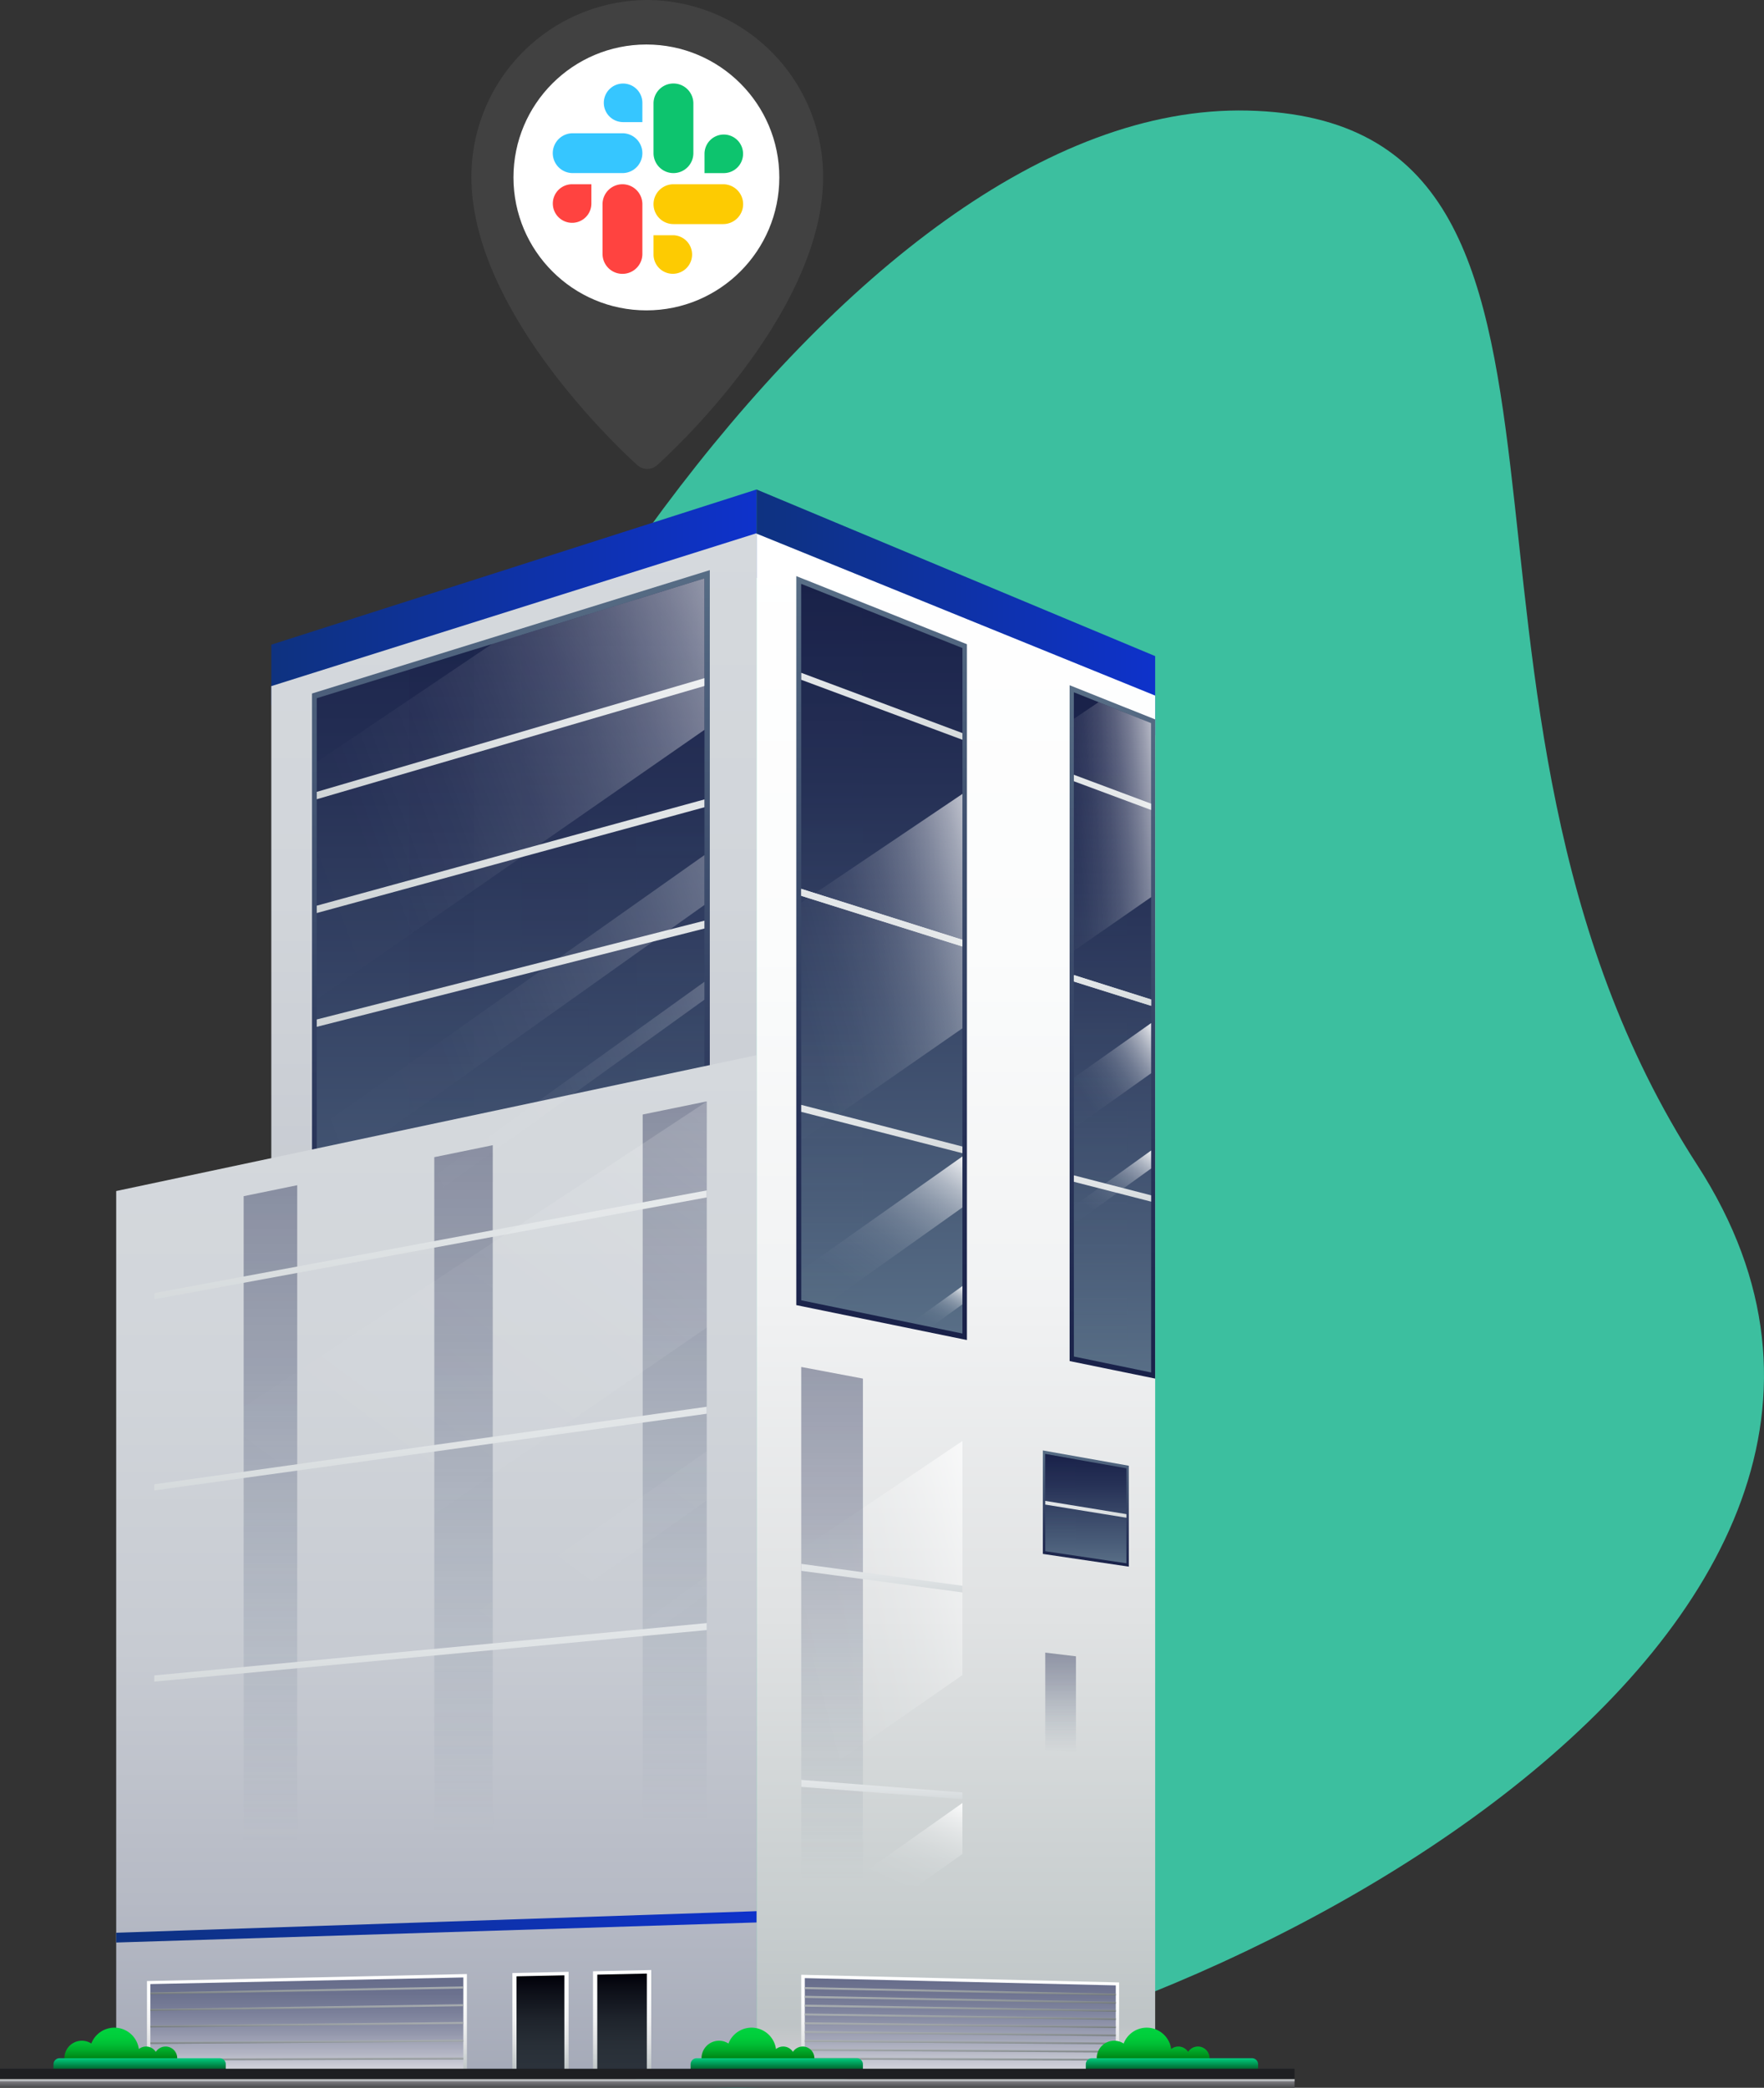 <svg xmlns="http://www.w3.org/2000/svg" xmlns:xlink="http://www.w3.org/1999/xlink" width="426.813" height="505.123" viewBox="0 0 426.813 505.123">
  <rect x="0" y="0" width="426.813" height="505.123" fill="#333333" stroke="none"/>
  <defs>
    <linearGradient id="linear-gradient" x1="0.002" y1="0.385" x2="1.001" y2="0.385" gradientUnits="objectBoundingBox">
      <stop offset="0" stop-color="#0e3280"/>
      <stop offset="1" stop-color="#0e32cb"/>
    </linearGradient>
    <linearGradient id="linear-gradient-2" x1="0.502" y1="0.968" x2="0.502" y2="-0.01" gradientUnits="objectBoundingBox">
      <stop offset="0" stop-color="#a5aab8"/>
      <stop offset="0.173" stop-color="#b6bac5"/>
      <stop offset="0.417" stop-color="#c7cbd2"/>
      <stop offset="0.682" stop-color="#d1d5da"/>
      <stop offset="1" stop-color="#d5d9dd"/>
    </linearGradient>
    <linearGradient id="linear-gradient-3" x1="0.502" y1="0.96" x2="0.502" y2="-0.016" gradientUnits="objectBoundingBox">
      <stop offset="0" stop-color="#192149"/>
      <stop offset="0.276" stop-color="#263156"/>
      <stop offset="0.819" stop-color="#4a5d79"/>
      <stop offset="1" stop-color="#586e86"/>
    </linearGradient>
    <linearGradient id="linear-gradient-4" x1="0.502" y1="0.959" x2="0.502" y2="-0.017" gradientUnits="objectBoundingBox">
      <stop offset="0" stop-color="#586e86"/>
      <stop offset="0.181" stop-color="#4a5d79"/>
      <stop offset="0.724" stop-color="#263156"/>
      <stop offset="1" stop-color="#192149"/>
    </linearGradient>
    <linearGradient id="linear-gradient-5" x1="0.513" y1="0.962" x2="0.513" y2="-0.034" gradientUnits="objectBoundingBox">
      <stop offset="0.002" stop-color="#586e86" stop-opacity="0"/>
      <stop offset="0.146" stop-color="#4d617b" stop-opacity="0.165"/>
      <stop offset="0.712" stop-color="#273257" stop-opacity="0.769"/>
      <stop offset="1" stop-color="#192149"/>
    </linearGradient>
    <linearGradient id="linear-gradient-6" x1="0.511" y1="0.97" x2="0.511" y2="-0.026" xlink:href="#linear-gradient-5"/>
    <linearGradient id="linear-gradient-7" x1="0.51" y1="0.978" x2="0.51" y2="-0.018" xlink:href="#linear-gradient-5"/>
    <linearGradient id="linear-gradient-8" x1="0.502" y1="1.504" x2="0.502" y2="-1.587" gradientUnits="objectBoundingBox">
      <stop offset="0" stop-color="#d5d0d4"/>
      <stop offset="0.031" stop-color="#bec4c6"/>
      <stop offset="0.192" stop-color="#ced3d5"/>
      <stop offset="0.43" stop-color="#dfe3e5"/>
      <stop offset="0.689" stop-color="#e9ecee"/>
      <stop offset="1" stop-color="#edf0f2"/>
    </linearGradient>
    <linearGradient id="linear-gradient-9" x1="0.502" y1="1.565" x2="0.502" y2="-1.612" xlink:href="#linear-gradient-8"/>
    <linearGradient id="linear-gradient-10" x1="0.502" y1="1.661" x2="0.502" y2="-1.652" xlink:href="#linear-gradient-8"/>
    <linearGradient id="linear-gradient-11" x1="0.502" y1="1.699" x2="0.502" y2="-1.668" xlink:href="#linear-gradient-8"/>
    <linearGradient id="linear-gradient-12" x1="0.502" y1="1.733" x2="0.502" y2="-1.682" xlink:href="#linear-gradient-8"/>
    <linearGradient id="linear-gradient-13" x1="0" y1="0.5" x2="1" y2="0.5" xlink:href="#linear-gradient"/>
    <linearGradient id="linear-gradient-14" x1="0.5" y1="1" x2="0.5" gradientUnits="objectBoundingBox">
      <stop offset="0" stop-color="#d5d0d4"/>
      <stop offset="0.031" stop-color="#bec4c6"/>
      <stop offset="0.098" stop-color="#c7cdce"/>
      <stop offset="0.296" stop-color="#e0e2e3"/>
      <stop offset="0.504" stop-color="#f1f2f3"/>
      <stop offset="0.729" stop-color="#fbfcfc"/>
      <stop offset="1" stop-color="#fff"/>
    </linearGradient>
    <linearGradient id="linear-gradient-15" x1="1.69" x2="1.69" y2="0" xlink:href="#linear-gradient-14"/>
    <linearGradient id="linear-gradient-16" x1="1.716" y1="1" x2="1.716" gradientUnits="objectBoundingBox">
      <stop offset="0" stop-color="#d9d9e0"/>
      <stop offset="0.062" stop-color="#cecfd8"/>
      <stop offset="0.36" stop-color="#a2a5b7"/>
      <stop offset="0.626" stop-color="#81869f"/>
      <stop offset="0.849" stop-color="#6e7390"/>
      <stop offset="1" stop-color="#676d8b"/>
    </linearGradient>
    <linearGradient id="linear-gradient-17" x1="1.716" y1="1" x2="1.716" gradientUnits="objectBoundingBox">
      <stop offset="0" stop-color="#6d7476"/>
      <stop offset="0.226" stop-color="#858b8d"/>
      <stop offset="0.483" stop-color="#989ea1"/>
      <stop offset="0.742" stop-color="#a5aaad"/>
      <stop offset="1" stop-color="#a9aeb1"/>
    </linearGradient>
    <linearGradient id="linear-gradient-26" x1="0.5" y1="1" x2="0.5" y2="0" xlink:href="#linear-gradient-3"/>
    <linearGradient id="linear-gradient-27" x1="0.5" y1="1" x2="0.5" y2="0" xlink:href="#linear-gradient-4"/>
    <linearGradient id="linear-gradient-28" x1="0.5" y1="1" x2="0.5" y2="0" xlink:href="#linear-gradient-5"/>
    <linearGradient id="linear-gradient-30" x1="0.5" y1="2.247" x2="0.5" y2="-1.896" xlink:href="#linear-gradient-8"/>
    <linearGradient id="linear-gradient-39" x1="0.219" y1="1.253" x2="1.003" y2="-0.045" gradientUnits="objectBoundingBox">
      <stop offset="0" stop-color="#fff" stop-opacity="0"/>
      <stop offset="0.232" stop-color="#fff" stop-opacity="0.008"/>
      <stop offset="0.368" stop-color="#fff" stop-opacity="0.043"/>
      <stop offset="0.48" stop-color="#fff" stop-opacity="0.098"/>
      <stop offset="0.578" stop-color="#fff" stop-opacity="0.176"/>
      <stop offset="0.668" stop-color="#fff" stop-opacity="0.278"/>
      <stop offset="0.751" stop-color="#fff" stop-opacity="0.404"/>
      <stop offset="0.83" stop-color="#fff" stop-opacity="0.553"/>
      <stop offset="0.904" stop-color="#fff" stop-opacity="0.729"/>
      <stop offset="0.973" stop-color="#fff" stop-opacity="0.918"/>
      <stop offset="1" stop-color="#fff"/>
    </linearGradient>
    <linearGradient id="linear-gradient-40" x1="-0.268" y1="0.932" x2="1.256" y2="0.065" xlink:href="#linear-gradient-39"/>
    <linearGradient id="linear-gradient-68" x1="0.5" y1="1" x2="0.5" y2="0" xlink:href="#linear-gradient-2"/>
    <linearGradient id="linear-gradient-72" x1="0.5" y1="1" x2="0.5" gradientUnits="objectBoundingBox">
      <stop offset="0" stop-color="#d9d9e0"/>
      <stop offset="0.209" stop-color="#b2b4c3"/>
      <stop offset="0.428" stop-color="#9195aa"/>
      <stop offset="0.638" stop-color="#7a7f99"/>
      <stop offset="0.834" stop-color="#6b718e"/>
      <stop offset="1" stop-color="#676d8b"/>
    </linearGradient>
    <linearGradient id="linear-gradient-73" x1="0.5" y1="1" x2="0.5" y2="0" xlink:href="#linear-gradient-17"/>
    <linearGradient id="linear-gradient-98" x1="0.5" y1="1" x2="0.5" gradientUnits="objectBoundingBox">
      <stop offset="0" stop-color="#2c333c"/>
      <stop offset="0.278" stop-color="#282f37"/>
      <stop offset="0.555" stop-color="#1e232b"/>
      <stop offset="0.832" stop-color="#0d0f18"/>
      <stop offset="1" stop-color="#000008"/>
    </linearGradient>
    <linearGradient id="linear-gradient-100" x1="0.138" y1="0.901" x2="1.254" y2="-0.107" xlink:href="#linear-gradient-39"/>
    <linearGradient id="linear-gradient-101" x1="0.092" y1="1.095" x2="0.971" y2="-0.07" xlink:href="#linear-gradient-39"/>
    <linearGradient id="linear-gradient-102" x1="0.192" y1="1.145" x2="0.982" y2="-0.064" xlink:href="#linear-gradient-39"/>
    <linearGradient id="linear-gradient-103" x1="-0.269" y1="0.932" x2="1.257" y2="0.065" xlink:href="#linear-gradient-39"/>
    <linearGradient id="linear-gradient-104" x1="-0.052" y1="0.805" x2="1.297" y2="-0.107" xlink:href="#linear-gradient-39"/>
    <linearGradient id="linear-gradient-105" x1="0.044" y1="1.084" x2="0.954" y2="-0.083" xlink:href="#linear-gradient-39"/>
    <linearGradient id="linear-gradient-106" x1="-0.653" y1="0.863" x2="1.283" y2="0.128" xlink:href="#linear-gradient-39"/>
    <linearGradient id="linear-gradient-107" x1="-0.062" y1="1.003" x2="1.058" y2="-0.003" xlink:href="#linear-gradient-39"/>
    <linearGradient id="linear-gradient-108" x1="0.5" y1="0.726" x2="0.5" y2="0.058" gradientUnits="objectBoundingBox">
      <stop offset="0" stop-color="#006405"/>
      <stop offset="0.046" stop-color="#006d0a"/>
      <stop offset="0.236" stop-color="#00911c"/>
      <stop offset="0.427" stop-color="#00ad2b"/>
      <stop offset="0.618" stop-color="#00c135"/>
      <stop offset="0.809" stop-color="#00ce3b"/>
      <stop offset="1" stop-color="#00d23e"/>
    </linearGradient>
    <linearGradient id="linear-gradient-109" x1="0.5" y1="1" x2="0.5" gradientUnits="objectBoundingBox">
      <stop offset="0" stop-color="#004413"/>
      <stop offset="1" stop-color="#00cc7e"/>
    </linearGradient>
    <linearGradient id="linear-gradient-114" x1="0.5" y1="1" x2="0.5" gradientUnits="objectBoundingBox">
      <stop offset="0" stop-color="#454749"/>
      <stop offset="1" stop-color="#929096"/>
    </linearGradient>
    <linearGradient id="linear-gradient-115" x1="0.5" y1="1" x2="0.5" gradientUnits="objectBoundingBox">
      <stop offset="0" stop-color="#a9aeb5"/>
      <stop offset="1" stop-color="#cfd2d0"/>
    </linearGradient>
  </defs>
  <g id="section4_bg" transform="translate(-850.756 -2213)">
    <path id="Path_3375" data-name="Path 3375" d="M14014.713,2588.762c97.362,2.345,35.739,142.347,108.686,255.084s-118.768,214.74-219.229,222.75-147.58-74.6-119.944-194.061S13917.351,2586.417,14014.713,2588.762Z" transform="translate(-12862 -349.009)" fill="#3cbf9f"/>
    <g id="Group_69" data-name="Group 69" transform="translate(572.491 2292.139)">
      <g id="Group_58" data-name="Group 58" transform="translate(306.381 39.288)">
        <g id="Group_42" data-name="Group 42" transform="translate(37.527)">
          <path id="Path_139" data-name="Path 139" d="M426.268,55.039,308.86,91.473V76.838l117.408-37.55Z" transform="translate(-308.86 -39.288)" fill="url(#linear-gradient)"/>
          <g id="Group_41" data-name="Group 41" transform="translate(0 10.586)">
            <path id="Path_140" data-name="Path 140" d="M426.268,316.072,308.86,333.6V81.213L426.268,44.222Z" transform="translate(-308.86 -44.222)" fill="url(#linear-gradient-2)"/>
            <path id="Path_141" data-name="Path 141" d="M409.7,246.245,313.452,263.73V78.235L409.7,48.381Z" transform="translate(-303.601 -39.457)" fill="url(#linear-gradient-3)"/>
            <path id="Path_142" data-name="Path 142" d="M407.789,243.89l-93.8,17.025V78.308l93.8-29Z" transform="translate(-302.99 -38.393)" fill="url(#linear-gradient-4)"/>
            <path id="Path_143" data-name="Path 143" d="M340.1,247.458l-15.675,3.594V62.2L340.1,57.346Z" transform="translate(-291.027 -29.187)" opacity="0.4" fill="url(#linear-gradient-5)" style="mix-blend-mode: multiply;isolation: isolate"/>
            <path id="Path_144" data-name="Path 144" d="M353.133,245.695l-16.04,3.677V58.338l16.04-4.964Z" transform="translate(-276.52 -33.736)" opacity="0.4" fill="url(#linear-gradient-6)" style="mix-blend-mode: multiply;isolation: isolate"/>
            <path id="Path_145" data-name="Path 145" d="M366.472,243.89l-16.418,3.764V54.39l16.418-5.081Z" transform="translate(-261.673 -38.393)" opacity="0.4" fill="url(#linear-gradient-7)" style="mix-blend-mode: multiply;isolation: isolate"/>
            <path id="Path_146" data-name="Path 146" d="M407.789,130.832l-93.8,18.369v-1.778l93.8-18.485Z" transform="translate(-302.99 52.821)" fill="url(#linear-gradient-8)"/>
            <path id="Path_147" data-name="Path 147" d="M407.789,117.157l-93.8,20.174v-1.778l93.8-20.291Z" transform="translate(-302.99 37.157)" fill="url(#linear-gradient-9)"/>
            <path id="Path_148" data-name="Path 148" d="M407.789,89.808l-93.8,23.785v-1.778l93.8-23.9Z" transform="translate(-302.99 5.827)" fill="url(#linear-gradient-10)"/>
            <path id="Path_149" data-name="Path 149" d="M407.789,76.133l-93.8,25.591V99.945l93.8-25.707Z" transform="translate(-302.99 -9.837)" fill="url(#linear-gradient-11)"/>
            <path id="Path_150" data-name="Path 150" d="M407.789,62.458l-93.8,27.4V88.076l93.8-27.513Z" transform="translate(-302.99 -25.502)" fill="url(#linear-gradient-12)"/>
          </g>
        </g>
        <g id="Group_55" data-name="Group 55">
          <g id="Group_50" data-name="Group 50" transform="translate(154.935)">
            <path id="Path_151" data-name="Path 151" d="M460.033,98.707l-96.45-38.064V39.288L460.033,79.6Z" transform="translate(-363.583 -39.288)" fill="url(#linear-gradient-13)"/>
            <path id="Path_152" data-name="Path 152" d="M460.033,416.513h-96.45V44.264l96.45,39.188Z" transform="translate(-363.583 -33.587)" fill="url(#linear-gradient-14)"/>
            <g id="Group_43" data-name="Group 43" transform="translate(10.812 359.35)">
              <path id="Path_153" data-name="Path 153" d="M368.622,230.486h76.916V208.633l-76.916-1.856Z" transform="translate(-368.622 -206.776)" fill="url(#linear-gradient-15)"/>
              <path id="Path_154" data-name="Path 154" d="M369.025,230.048h75.242V208.913l-75.242-1.755Z" transform="translate(-368.16 -206.339)" fill="url(#linear-gradient-16)"/>
              <path id="Path_155" data-name="Path 155" d="M369.025,208.661l75.242,1.551v-.458l-75.242-1.589Z" transform="translate(-368.16 -205.186)" fill="url(#linear-gradient-17)"/>
              <path id="Path_156" data-name="Path 156" d="M369.025,209.654l75.242,1.388v-.458l-75.242-1.426Z" transform="translate(-368.16 -204.048)" fill="url(#linear-gradient-17)"/>
              <path id="Path_157" data-name="Path 157" d="M369.025,210.647l75.242,1.224v-.458l-75.242-1.262Z" transform="translate(-368.16 -202.911)" fill="url(#linear-gradient-17)"/>
              <path id="Path_158" data-name="Path 158" d="M369.025,211.64l75.242,1.061v-.458l-75.242-1.1Z" transform="translate(-368.16 -201.773)" fill="url(#linear-gradient-17)"/>
              <path id="Path_159" data-name="Path 159" d="M369.025,212.633l75.242.9v-.458l-75.242-.936Z" transform="translate(-368.16 -200.636)" fill="url(#linear-gradient-17)"/>
              <path id="Path_160" data-name="Path 160" d="M369.025,213.626l75.242.734V213.9l-75.242-.772Z" transform="translate(-368.16 -199.498)" fill="url(#linear-gradient-17)"/>
              <path id="Path_161" data-name="Path 161" d="M369.025,214.619l75.242.571v-.458l-75.242-.609Z" transform="translate(-368.16 -198.361)" fill="url(#linear-gradient-17)"/>
              <path id="Path_162" data-name="Path 162" d="M369.025,215.612l75.242.408v-.458l-75.242-.446Z" transform="translate(-368.16 -197.223)" fill="url(#linear-gradient-17)"/>
              <path id="Path_163" data-name="Path 163" d="M369.025,216.606l75.242.244v-.458l-75.242-.283Z" transform="translate(-368.16 -196.086)" fill="url(#linear-gradient-17)"/>
            </g>
            <g id="Group_44" data-name="Group 44" transform="translate(9.618 20.957)">
              <path id="Path_164" data-name="Path 164" d="M409.353,233.886l-41.287-8.452V49.055L409.353,65.54Z" transform="translate(-368.066 -49.055)" fill="url(#linear-gradient-26)"/>
              <path id="Path_165" data-name="Path 165" d="M407.624,231.3l-39-8.045V49.937l39,15.511Z" transform="translate(-367.428 -48.045)" fill="url(#linear-gradient-27)"/>
              <path id="Path_166" data-name="Path 166" d="M383.547,226.332l-14.925-3.079V49.937l14.925,5.936Z" transform="translate(-367.428 -48.045)" opacity="0.4" fill="url(#linear-gradient-28)" style="mix-blend-mode: multiply;isolation: isolate"/>
              <path id="Path_167" data-name="Path 167" d="M394.585,226.008l-14.1-2.91V54.653l14.1,5.609Z" transform="translate(-353.844 -42.642)" opacity="0.4" fill="url(#linear-gradient-28)" style="mix-blend-mode: multiply;isolation: isolate"/>
              <path id="Path_168" data-name="Path 168" d="M407.624,98.27l-39-12.261V84.321l39,12.333Z" transform="translate(-367.428 -8.657)" fill="url(#linear-gradient-30)"/>
              <path id="Path_169" data-name="Path 169" d="M407.624,87.216l-39-13.386V72.141l39,13.459Z" transform="translate(-367.428 -22.61)" fill="url(#linear-gradient-30)"/>
              <path id="Path_170" data-name="Path 170" d="M407.624,98.27l-39-12.261V84.321l39,12.333Z" transform="translate(-367.428 -8.657)" fill="url(#linear-gradient-30)"/>
              <path id="Path_171" data-name="Path 171" d="M407.624,109.325l-39-11.135V96.5l39,11.208Z" transform="translate(-367.428 5.296)" fill="url(#linear-gradient-30)"/>
              <path id="Path_172" data-name="Path 172" d="M407.624,120.379l-39-10.009v-1.688l39,10.082Z" transform="translate(-367.428 19.248)" fill="url(#linear-gradient-30)"/>
              <path id="Path_173" data-name="Path 173" d="M407.624,131.434l-39-8.883v-1.688l39,8.956Z" transform="translate(-367.428 33.201)" fill="url(#linear-gradient-30)"/>
              <path id="Path_174" data-name="Path 174" d="M407.624,76.161l-39-14.512V59.961l39,14.585Z" transform="translate(-367.428 -36.563)" fill="url(#linear-gradient-30)"/>
            </g>
            <g id="Group_46" data-name="Group 46" transform="translate(9.618 210.657)">
              <path id="Path_175" data-name="Path 175" d="M409.353,266.516l-41.287-2.062V137.472l41.287,7.846Z" transform="translate(-368.066 -137.472)" fill="url(#linear-gradient-26)"/>
              <path id="Path_176" data-name="Path 176" d="M407.624,264.23l-39-2.009V138.238l39,7.35Z" transform="translate(-367.428 -136.596)" fill="url(#linear-gradient-27)"/>
              <g id="Group_45" data-name="Group 45" transform="translate(1.194 19.556)">
                <path id="Path_177" data-name="Path 177" d="M374.2,206.51l16.333.841,10.7-7.611V187.41Z" transform="translate(-362.234 -99.825)" fill="url(#linear-gradient-39)"/>
                <path id="Path_178" data-name="Path 178" d="M368.622,172.864v57.453l39-27.1V146.587Z" transform="translate(-368.622 -146.587)" fill="url(#linear-gradient-40)"/>
              </g>
              <path id="Path_179" data-name="Path 179" d="M383.547,262.99l-14.925-.769V138.238l14.925,2.813Z" transform="translate(-367.428 -136.596)" opacity="0.4" fill="url(#linear-gradient-28)" style="mix-blend-mode: multiply;isolation: isolate"/>
              <path id="Path_180" data-name="Path 180" d="M394.585,261.7l-14.1-.727v-120.5l14.1,2.658Z" transform="translate(-353.844 -134.036)" opacity="0.4" fill="url(#linear-gradient-28)" style="mix-blend-mode: multiply;isolation: isolate"/>
              <path id="Path_181" data-name="Path 181" d="M407.624,178.41l-39-4.1v-1.688l39,4.172Z" transform="translate(-367.428 -97.208)" fill="url(#linear-gradient-30)"/>
              <path id="Path_182" data-name="Path 182" d="M407.624,167.355l-39-5.225v-1.688l39,5.3Z" transform="translate(-367.428 -111.16)" fill="url(#linear-gradient-30)"/>
              <path id="Path_183" data-name="Path 183" d="M407.624,178.41l-39-4.1v-1.688l39,4.172Z" transform="translate(-367.428 -97.208)" fill="url(#linear-gradient-30)"/>
              <path id="Path_184" data-name="Path 184" d="M407.624,189.464l-39-2.974V184.8l39,3.046Z" transform="translate(-367.428 -83.255)" fill="url(#linear-gradient-30)"/>
              <path id="Path_185" data-name="Path 185" d="M407.624,156.3l-39-6.351v-1.688l39,6.424Z" transform="translate(-367.428 -125.113)" fill="url(#linear-gradient-30)"/>
            </g>
            <g id="Group_47" data-name="Group 47" transform="translate(69.267 232.495)">
              <path id="Path_186" data-name="Path 186" d="M416.67,175.766l-20.8-3.08V147.651l20.8,3.7Z" transform="translate(-395.867 -147.651)" fill="url(#linear-gradient-26)"/>
              <path id="Path_187" data-name="Path 187" d="M415.794,174.5l-19.652-2.927V148.048l19.652,3.473Z" transform="translate(-395.553 -147.196)" fill="url(#linear-gradient-27)"/>
              <path id="Path_188" data-name="Path 188" d="M403.567,172.677l-7.425-1.106V148.048l7.425,1.312Z" transform="translate(-395.553 -147.196)" opacity="0.4" fill="url(#linear-gradient-28)" style="mix-blend-mode: multiply;isolation: isolate"/>
              <path id="Path_189" data-name="Path 189" d="M409.279,173.339l-7.2-1.073V149.1l7.2,1.273Z" transform="translate(-388.757 -145.995)" opacity="0.4" fill="url(#linear-gradient-28)" style="mix-blend-mode: multiply;isolation: isolate"/>
              <path id="Path_190" data-name="Path 190" d="M415.794,157.421l-19.652-3.189v-.891l19.652,3.209Z" transform="translate(-395.553 -141.132)" fill="url(#linear-gradient-30)"/>
            </g>
            <g id="Group_48" data-name="Group 48" transform="translate(69.267 280.597)">
              <path id="Path_191" data-name="Path 191" d="M416.67,197l-20.8-1.9V170.071l20.8,2.513Z" transform="translate(-395.867 -170.071)" fill="url(#linear-gradient-26)"/>
              <path id="Path_192" data-name="Path 192" d="M415.794,195.786l-19.652-1.811V170.452l19.652,2.357Z" transform="translate(-395.553 -169.633)" fill="url(#linear-gradient-27)"/>
              <path id="Path_193" data-name="Path 193" d="M403.567,194.659l-7.425-.684V170.452l7.425.891Z" transform="translate(-395.553 -169.633)" opacity="0.4" fill="url(#linear-gradient-28)" style="mix-blend-mode: multiply;isolation: isolate"/>
              <path id="Path_194" data-name="Path 194" d="M409.279,195l-7.2-.664V171.164l7.2.864Z" transform="translate(-388.757 -168.818)" opacity="0.4" fill="url(#linear-gradient-28)" style="mix-blend-mode: multiply;isolation: isolate"/>
              <path id="Path_195" data-name="Path 195" d="M415.794,178.709l-19.652-2.073v-.891l19.652,2.093Z" transform="translate(-395.553 -163.57)" fill="url(#linear-gradient-30)"/>
            </g>
            <g id="Group_49" data-name="Group 49" transform="translate(75.752 47.362)">
              <path id="Path_196" data-name="Path 196" d="M419.588,229.111l-20.7-4.237V61.363l20.7,8.264Z" transform="translate(-398.89 -61.363)" fill="url(#linear-gradient-26)"/>
              <path id="Path_197" data-name="Path 197" d="M418.061,226.709l-18.693-3.856V62.165L418.061,69.6Z" transform="translate(-398.342 -60.443)" fill="url(#linear-gradient-27)"/>
              <path id="Path_198" data-name="Path 198" d="M412.213,225.5l-12.845-2.65V62.165l12.845,5.108Z" transform="translate(-398.342 -60.443)" opacity="0.4" fill="url(#linear-gradient-28)" style="mix-blend-mode: multiply;isolation: isolate"/>
              <path id="Path_199" data-name="Path 199" d="M418.061,101.485l-18.693-5.876V94.044l18.693,5.911Z" transform="translate(-398.342 -23.925)" fill="url(#linear-gradient-30)"/>
              <path id="Path_200" data-name="Path 200" d="M418.061,90.732l-18.693-6.416V82.751L418.061,89.2Z" transform="translate(-398.342 -36.861)" fill="url(#linear-gradient-30)"/>
              <path id="Path_201" data-name="Path 201" d="M418.061,101.485l-18.693-5.876V94.044l18.693,5.911Z" transform="translate(-398.342 -23.925)" fill="url(#linear-gradient-30)"/>
              <path id="Path_202" data-name="Path 202" d="M418.061,112.239,399.369,106.9v-1.565l18.693,5.372Z" transform="translate(-398.342 -10.989)" fill="url(#linear-gradient-30)"/>
              <path id="Path_203" data-name="Path 203" d="M418.061,122.992l-18.693-4.8V116.63l18.693,4.832Z" transform="translate(-398.342 1.947)" fill="url(#linear-gradient-30)"/>
              <path id="Path_204" data-name="Path 204" d="M418.061,133.745l-18.693-4.258v-1.565l18.693,4.293Z" transform="translate(-398.342 14.883)" fill="url(#linear-gradient-30)"/>
              <path id="Path_205" data-name="Path 205" d="M418.061,79.979l-18.693-6.955V71.459l18.693,6.99Z" transform="translate(-398.342 -49.797)" fill="url(#linear-gradient-30)"/>
            </g>
          </g>
          <g id="Group_54" data-name="Group 54" transform="translate(0 136.862)">
            <g id="Group_53" data-name="Group 53">
              <g id="Group_52" data-name="Group 52">
                <path id="Path_206" data-name="Path 206" d="M446.3,349.274H291.37V135.95L446.3,103.077Z" transform="translate(-291.37 -103.077)" fill="url(#linear-gradient-68)"/>
                <path id="Path_207" data-name="Path 207" d="M349.647,230.865h-13.6V206.743l13.6-.3Z" transform="translate(-240.188 15.332)" fill="url(#linear-gradient-14)"/>
                <path id="Path_208" data-name="Path 208" d="M359.226,231.1H345.14V206.55l14.087-.308Z" transform="translate(-229.775 15.098)" fill="url(#linear-gradient-14)"/>
                <g id="Group_51" data-name="Group 51" transform="translate(7.442 222.317)">
                  <path id="Path_209" data-name="Path 209" d="M372.251,230.577H294.838V208.392l77.413-1.7Z" transform="translate(-294.838 -206.697)" fill="url(#linear-gradient-14)"/>
                  <path id="Path_210" data-name="Path 210" d="M370.949,230.138H295.221V208.683l75.728-1.6Z" transform="translate(-294.4 -206.257)" fill="url(#linear-gradient-72)"/>
                  <path id="Path_211" data-name="Path 211" d="M370.949,208.594l-75.728,1.417v-.465l75.728-1.451Z" transform="translate(-294.4 -205.096)" fill="url(#linear-gradient-73)"/>
                  <path id="Path_212" data-name="Path 212" d="M370.949,209.595l-75.728,1.268V210.4l75.728-1.3Z" transform="translate(-294.4 -203.95)" fill="url(#linear-gradient-73)"/>
                  <path id="Path_213" data-name="Path 213" d="M370.949,210.6l-75.728,1.118v-.465l75.728-1.153Z" transform="translate(-294.4 -202.804)" fill="url(#linear-gradient-73)"/>
                  <path id="Path_214" data-name="Path 214" d="M370.949,211.6l-75.728.969V212.1l75.728-1Z" transform="translate(-294.4 -201.658)" fill="url(#linear-gradient-73)"/>
                  <path id="Path_215" data-name="Path 215" d="M370.949,212.6l-75.728.82v-.465l75.728-.855Z" transform="translate(-294.4 -200.512)" fill="url(#linear-gradient-73)"/>
                  <path id="Path_216" data-name="Path 216" d="M370.949,213.6l-75.728.671V213.8l75.728-.706Z" transform="translate(-294.4 -199.367)" fill="url(#linear-gradient-73)"/>
                  <path id="Path_217" data-name="Path 217" d="M370.949,214.6l-75.728.522v-.465l75.728-.557Z" transform="translate(-294.4 -198.221)" fill="url(#linear-gradient-73)"/>
                  <path id="Path_218" data-name="Path 218" d="M370.949,215.6l-75.728.373V215.5l75.728-.407Z" transform="translate(-294.4 -197.075)" fill="url(#linear-gradient-73)"/>
                  <path id="Path_219" data-name="Path 219" d="M370.949,216.6l-75.728.223v-.465l75.728-.258Z" transform="translate(-294.4 -195.929)" fill="url(#linear-gradient-73)"/>
                </g>
                <path id="Path_220" data-name="Path 220" d="M446.3,205.674,291.37,211.316V199.077L446.3,191.549Z" transform="translate(-291.37 -1.732)" fill="url(#linear-gradient-13)"/>
                <path id="Path_221" data-name="Path 221" d="M446.3,202.339,291.37,207.194v-2.368l154.935-5.22Z" transform="translate(-291.37 7.497)" fill="url(#linear-gradient-13)"/>
                <path id="Path_222" data-name="Path 222" d="M431.079,284.1l-135.858,7.1V135.484l135.858-27.972Z" transform="translate(-286.958 -97.997)" fill="url(#linear-gradient-26)"/>
                <path id="Path_223" data-name="Path 223" d="M429.328,281.855,295.67,289.008V135.645l133.658-27.354Z" transform="translate(-286.444 -97.105)" fill="url(#linear-gradient-27)"/>
                <path id="Path_224" data-name="Path 224" d="M308.09,275.1l-12.42.664V122.4l12.42-2.542Z" transform="translate(-286.444 -83.857)" opacity="0.4" fill="url(#linear-gradient-28)" style="mix-blend-mode: multiply;isolation: isolate"/>
                <path id="Path_225" data-name="Path 225" d="M318.7,276.331l-12.958.693V120.395l12.958-2.652Z" transform="translate(-274.902 -86.278)" opacity="0.4" fill="url(#linear-gradient-28)" style="mix-blend-mode: multiply;isolation: isolate"/>
                <path id="Path_226" data-name="Path 226" d="M329.791,277.621l-13.532.724V118.306l13.532-2.769Z" transform="translate(-262.858 -88.806)" opacity="0.4" fill="url(#linear-gradient-28)" style="mix-blend-mode: multiply;isolation: isolate"/>
                <path id="Path_227" data-name="Path 227" d="M341.387,278.969l-14.145.757v-163.6l14.145-2.895Z" transform="translate(-250.278 -91.448)" opacity="0.4" fill="url(#linear-gradient-28)" style="mix-blend-mode: multiply;isolation: isolate"/>
                <path id="Path_228" data-name="Path 228" d="M353.524,280.379l-14.8.792V113.847l14.8-3.029Z" transform="translate(-237.125 -94.211)" opacity="0.4" fill="url(#linear-gradient-28)" style="mix-blend-mode: multiply;isolation: isolate"/>
                <path id="Path_229" data-name="Path 229" d="M366.243,281.855l-15.5.83V111.464l15.5-3.173Z" transform="translate(-223.359 -97.105)" opacity="0.4" fill="url(#linear-gradient-28)" style="mix-blend-mode: multiply;isolation: isolate"/>
                <path id="Path_230" data-name="Path 230" d="M429.328,181.009l-133.658,9.42v-1.493l133.658-9.617Z" transform="translate(-286.444 -15.742)" fill="url(#linear-gradient-30)"/>
                <path id="Path_231" data-name="Path 231" d="M429.328,168.811,295.67,181.277v-1.493l133.658-12.663Z" transform="translate(-286.444 -29.715)" fill="url(#linear-gradient-30)"/>
                <path id="Path_232" data-name="Path 232" d="M429.328,156.613,295.67,172.125v-1.493l133.658-15.709Z" transform="translate(-286.444 -43.688)" fill="url(#linear-gradient-30)"/>
                <path id="Path_233" data-name="Path 233" d="M429.328,144.415,295.67,162.974V161.48l133.658-18.755Z" transform="translate(-286.444 -57.661)" fill="url(#linear-gradient-30)"/>
                <path id="Path_234" data-name="Path 234" d="M429.328,132.218l-133.658,21.6v-1.494l133.658-21.8Z" transform="translate(-286.444 -71.633)" fill="url(#linear-gradient-30)"/>
                <path id="Path_235" data-name="Path 235" d="M429.328,120.02,295.67,144.67v-1.493L429.328,118.33Z" transform="translate(-286.444 -85.606)" fill="url(#linear-gradient-30)"/>
                <path id="Path_236" data-name="Path 236" d="M348.091,230.414H336.515v-23.33l11.575-.245Z" transform="translate(-239.655 15.783)" fill="url(#linear-gradient-98)"/>
                <path id="Path_237" data-name="Path 237" d="M357.614,230.639H345.622V206.9l11.992-.254Z" transform="translate(-229.223 15.557)" fill="url(#linear-gradient-98)"/>
              </g>
            </g>
            <path id="Path_238" data-name="Path 238" d="M347.491,286.219l81.836-58.8v-4.27l-88.539,63.43ZM295.67,196.45v58.315L429.327,163V108.306Zm0,92.54,15.836-.847,117.821-83.336V192.9L295.67,286.645Z" transform="translate(-286.443 -97.088)" fill="url(#linear-gradient-100)"/>
          </g>
        </g>
        <g id="Group_56" data-name="Group 56" transform="translate(165.747 73.652)">
          <path id="Path_239" data-name="Path 239" d="M368.622,142.05V149.3l5.753,1.186,33.249-23.644V114.5Z" transform="translate(-368.622 -26.789)" fill="url(#linear-gradient-101)"/>
          <path id="Path_240" data-name="Path 240" d="M393.435,133.541v-4.428l-12.426,8.924,4.8.991Z" transform="translate(-354.433 -10.043)" fill="url(#linear-gradient-102)"/>
          <path id="Path_241" data-name="Path 241" d="M368.622,99.893v57.532l39-27.1V73.616Z" transform="translate(-368.622 -73.616)" fill="url(#linear-gradient-103)"/>
        </g>
        <path id="Path_242" data-name="Path 242" d="M313.985,218.767l93.8-67.524v-4.327l-93.8,67.369ZM356.34,65.215,313.985,93.75v57.4l93.8-65.185V49.31ZM313.985,195.038l93.8-66.706V116.265l-93.8,66.271Z" transform="translate(-265.463 -27.807)" fill="url(#linear-gradient-104)"/>
        <g id="Group_57" data-name="Group 57" transform="translate(231.713 51.46)">
          <path id="Path_243" data-name="Path 243" d="M418.061,118.182V113.83l-18.693,13.425v4.383Z" transform="translate(-399.369 -5.359)" fill="url(#linear-gradient-105)"/>
          <path id="Path_244" data-name="Path 244" d="M399.369,123.432l18.693-12.99V68.331l-12.718-5.058L399.369,67.3Z" transform="translate(-399.369 -63.273)" fill="url(#linear-gradient-106)"/>
          <path id="Path_245" data-name="Path 245" d="M399.369,112.667v12.224L418.061,111.6V99.461Z" transform="translate(-399.369 -21.819)" fill="url(#linear-gradient-107)"/>
        </g>
      </g>
      <g id="Group_68" data-name="Group 68" transform="translate(278.265 411.454)">
        <g id="Group_60" data-name="Group 60" transform="translate(12.941)">
          <path id="Path_246" data-name="Path 246" d="M309.994,217.3a2.823,2.823,0,0,0-2.369,1.289,2.8,2.8,0,0,0-4.1-.682,5.976,5.976,0,0,0-11.5-1.337,4.227,4.227,0,1,0,1.086,6.1,5.972,5.972,0,0,0,9.739-1.073,2.813,2.813,0,0,0,4.769.064,2.825,2.825,0,1,0,2.369-4.364Z" transform="translate(-282.87 -212.75)" fill="url(#linear-gradient-108)"/>
          <g id="Group_59" data-name="Group 59" transform="translate(0 7.381)">
            <path id="Rectangle_17" data-name="Rectangle 17" d="M1.46,0H40.227a1.46,1.46,0,0,1,1.46,1.46V3.511a0,0,0,0,1,0,0H0a0,0,0,0,1,0,0V1.46A1.46,1.46,0,0,1,1.46,0Z" fill="url(#linear-gradient-109)"/>
          </g>
        </g>
        <g id="Group_62" data-name="Group 62" transform="translate(167.1)">
          <path id="Path_247" data-name="Path 247" d="M381.845,217.3a2.819,2.819,0,0,0-2.367,1.289,2.8,2.8,0,0,0-4.1-.682,5.976,5.976,0,0,0-11.5-1.337,4.227,4.227,0,1,0,1.086,6.1,5.972,5.972,0,0,0,9.738-1.073,2.813,2.813,0,0,0,4.77.064,2.825,2.825,0,1,0,2.367-4.364Z" transform="translate(-354.723 -212.75)" fill="url(#linear-gradient-108)"/>
          <g id="Group_61" data-name="Group 61" transform="translate(0 7.381)">
            <path id="Rectangle_18" data-name="Rectangle 18" d="M1.46,0H40.227a1.46,1.46,0,0,1,1.46,1.46V3.511a0,0,0,0,1,0,0H0a0,0,0,0,1,0,0V1.46A1.46,1.46,0,0,1,1.46,0Z" fill="url(#linear-gradient-109)"/>
          </g>
        </g>
        <g id="Group_64" data-name="Group 64" transform="translate(262.719)">
          <path id="Path_248" data-name="Path 248" d="M426.412,217.3a2.819,2.819,0,0,0-2.367,1.289,2.822,2.822,0,0,0-2.366-1.289,2.792,2.792,0,0,0-1.731.607,5.976,5.976,0,0,0-11.5-1.337,4.228,4.228,0,1,0,1.084,6.1,5.974,5.974,0,0,0,9.741-1.073,2.813,2.813,0,0,0,4.769.064,2.825,2.825,0,1,0,2.367-4.364Z" transform="translate(-399.29 -212.75)" fill="url(#linear-gradient-108)"/>
          <g id="Group_63" data-name="Group 63" transform="translate(0 7.381)">
            <path id="Rectangle_19" data-name="Rectangle 19" d="M1.46,0H40.227a1.46,1.46,0,0,1,1.46,1.46V3.511a0,0,0,0,1,0,0H0a0,0,0,0,1,0,0V1.46A1.46,1.46,0,0,1,1.46,0Z" fill="url(#linear-gradient-109)"/>
          </g>
        </g>
        <g id="Group_67" data-name="Group 67" transform="translate(0 9.925)">
          <g id="Group_66" data-name="Group 66">
            <g id="Group_65" data-name="Group 65">
              <rect id="Rectangle_20" data-name="Rectangle 20" width="313.22" height="2.112" transform="translate(0 2.494)" fill="url(#linear-gradient-114)"/>
              <rect id="Rectangle_21" data-name="Rectangle 21" width="313.22" height="0.566" transform="translate(0 2.494)" fill="url(#linear-gradient-115)"/>
              <rect id="Rectangle_22" data-name="Rectangle 22" width="313.22" height="2.494" fill="#1e1f22"/>
            </g>
          </g>
        </g>
      </g>
    </g>
    <g id="Group_278" data-name="Group 278" transform="translate(34.606 -53.564)">
      <path id="location-pin" d="M45.547,0A42.75,42.75,0,0,0,3,42.854c0,33.579,38.548,68.25,40.188,69.706a3.554,3.554,0,0,0,4.718,0c1.64-1.461,40.188-36.132,40.188-69.711A42.75,42.75,0,0,0,45.547,0Zm0,66.184A23.637,23.637,0,1,1,69.184,42.547,23.664,23.664,0,0,1,45.547,66.184Z" transform="translate(927.213 2266.564)" fill="#414141"/>
      <circle id="Ellipse_25" data-name="Ellipse 25" cx="32.162" cy="32.162" r="32.162" transform="translate(940.388 2277.332)" fill="#fff"/>
      <g id="slack_2_" data-name="slack (2)" transform="translate(949.897 2286.764)">
        <path id="Path_3376" data-name="Path 3376" d="M138.683,271a4.824,4.824,0,0,0-4.819,4.819v12.042a4.819,4.819,0,0,0,9.638,0V275.819A4.824,4.824,0,0,0,138.683,271Z" transform="translate(-121.822 -246.621)" fill="#ff4340"/>
        <path id="Path_3377" data-name="Path 3377" d="M9.474,271H4.808a4.665,4.665,0,1,0,4.665,4.665Z" transform="translate(-0.13 -246.621)" fill="#ff4340"/>
        <path id="Path_3378" data-name="Path 3378" d="M0,138.683A4.824,4.824,0,0,0,4.819,143.5H16.861a4.819,4.819,0,1,0,0-9.638H4.819A4.824,4.824,0,0,0,0,138.683Z" transform="translate(0 -121.822)" fill="#36c6ff"/>
        <path id="Path_3379" data-name="Path 3379" d="M141.945,9.474h4.665V4.808a4.665,4.665,0,1,0-4.665,4.665Z" transform="translate(-124.93 -0.13)" fill="#36c6ff"/>
        <path id="Path_3380" data-name="Path 3380" d="M275.819,21.68a4.824,4.824,0,0,0,4.819-4.819V4.819a4.819,4.819,0,1,0-9.638,0V16.861a4.824,4.824,0,0,0,4.819,4.819Z" transform="translate(-246.621 0)" fill="#0dc46e"/>
        <path id="Path_3381" data-name="Path 3381" d="M408.137,146.611H412.8a4.665,4.665,0,1,0-4.665-4.665Z" transform="translate(-371.421 -124.93)" fill="#0dc46e"/>
        <g id="Group_277" data-name="Group 277" transform="translate(24.379 24.379)">
          <path id="Path_3382" data-name="Path 3382" d="M292.68,275.819A4.824,4.824,0,0,0,287.861,271H275.819a4.819,4.819,0,1,0,0,9.638h12.042A4.824,4.824,0,0,0,292.68,275.819Z" transform="translate(-271 -271)" fill="#fdcb02"/>
          <path id="Path_3383" data-name="Path 3383" d="M275.665,408.137H271V412.8a4.665,4.665,0,1,0,4.665-4.665Z" transform="translate(-271 -395.8)" fill="#fdcb02"/>
        </g>
      </g>
    </g>
  </g>
</svg>

